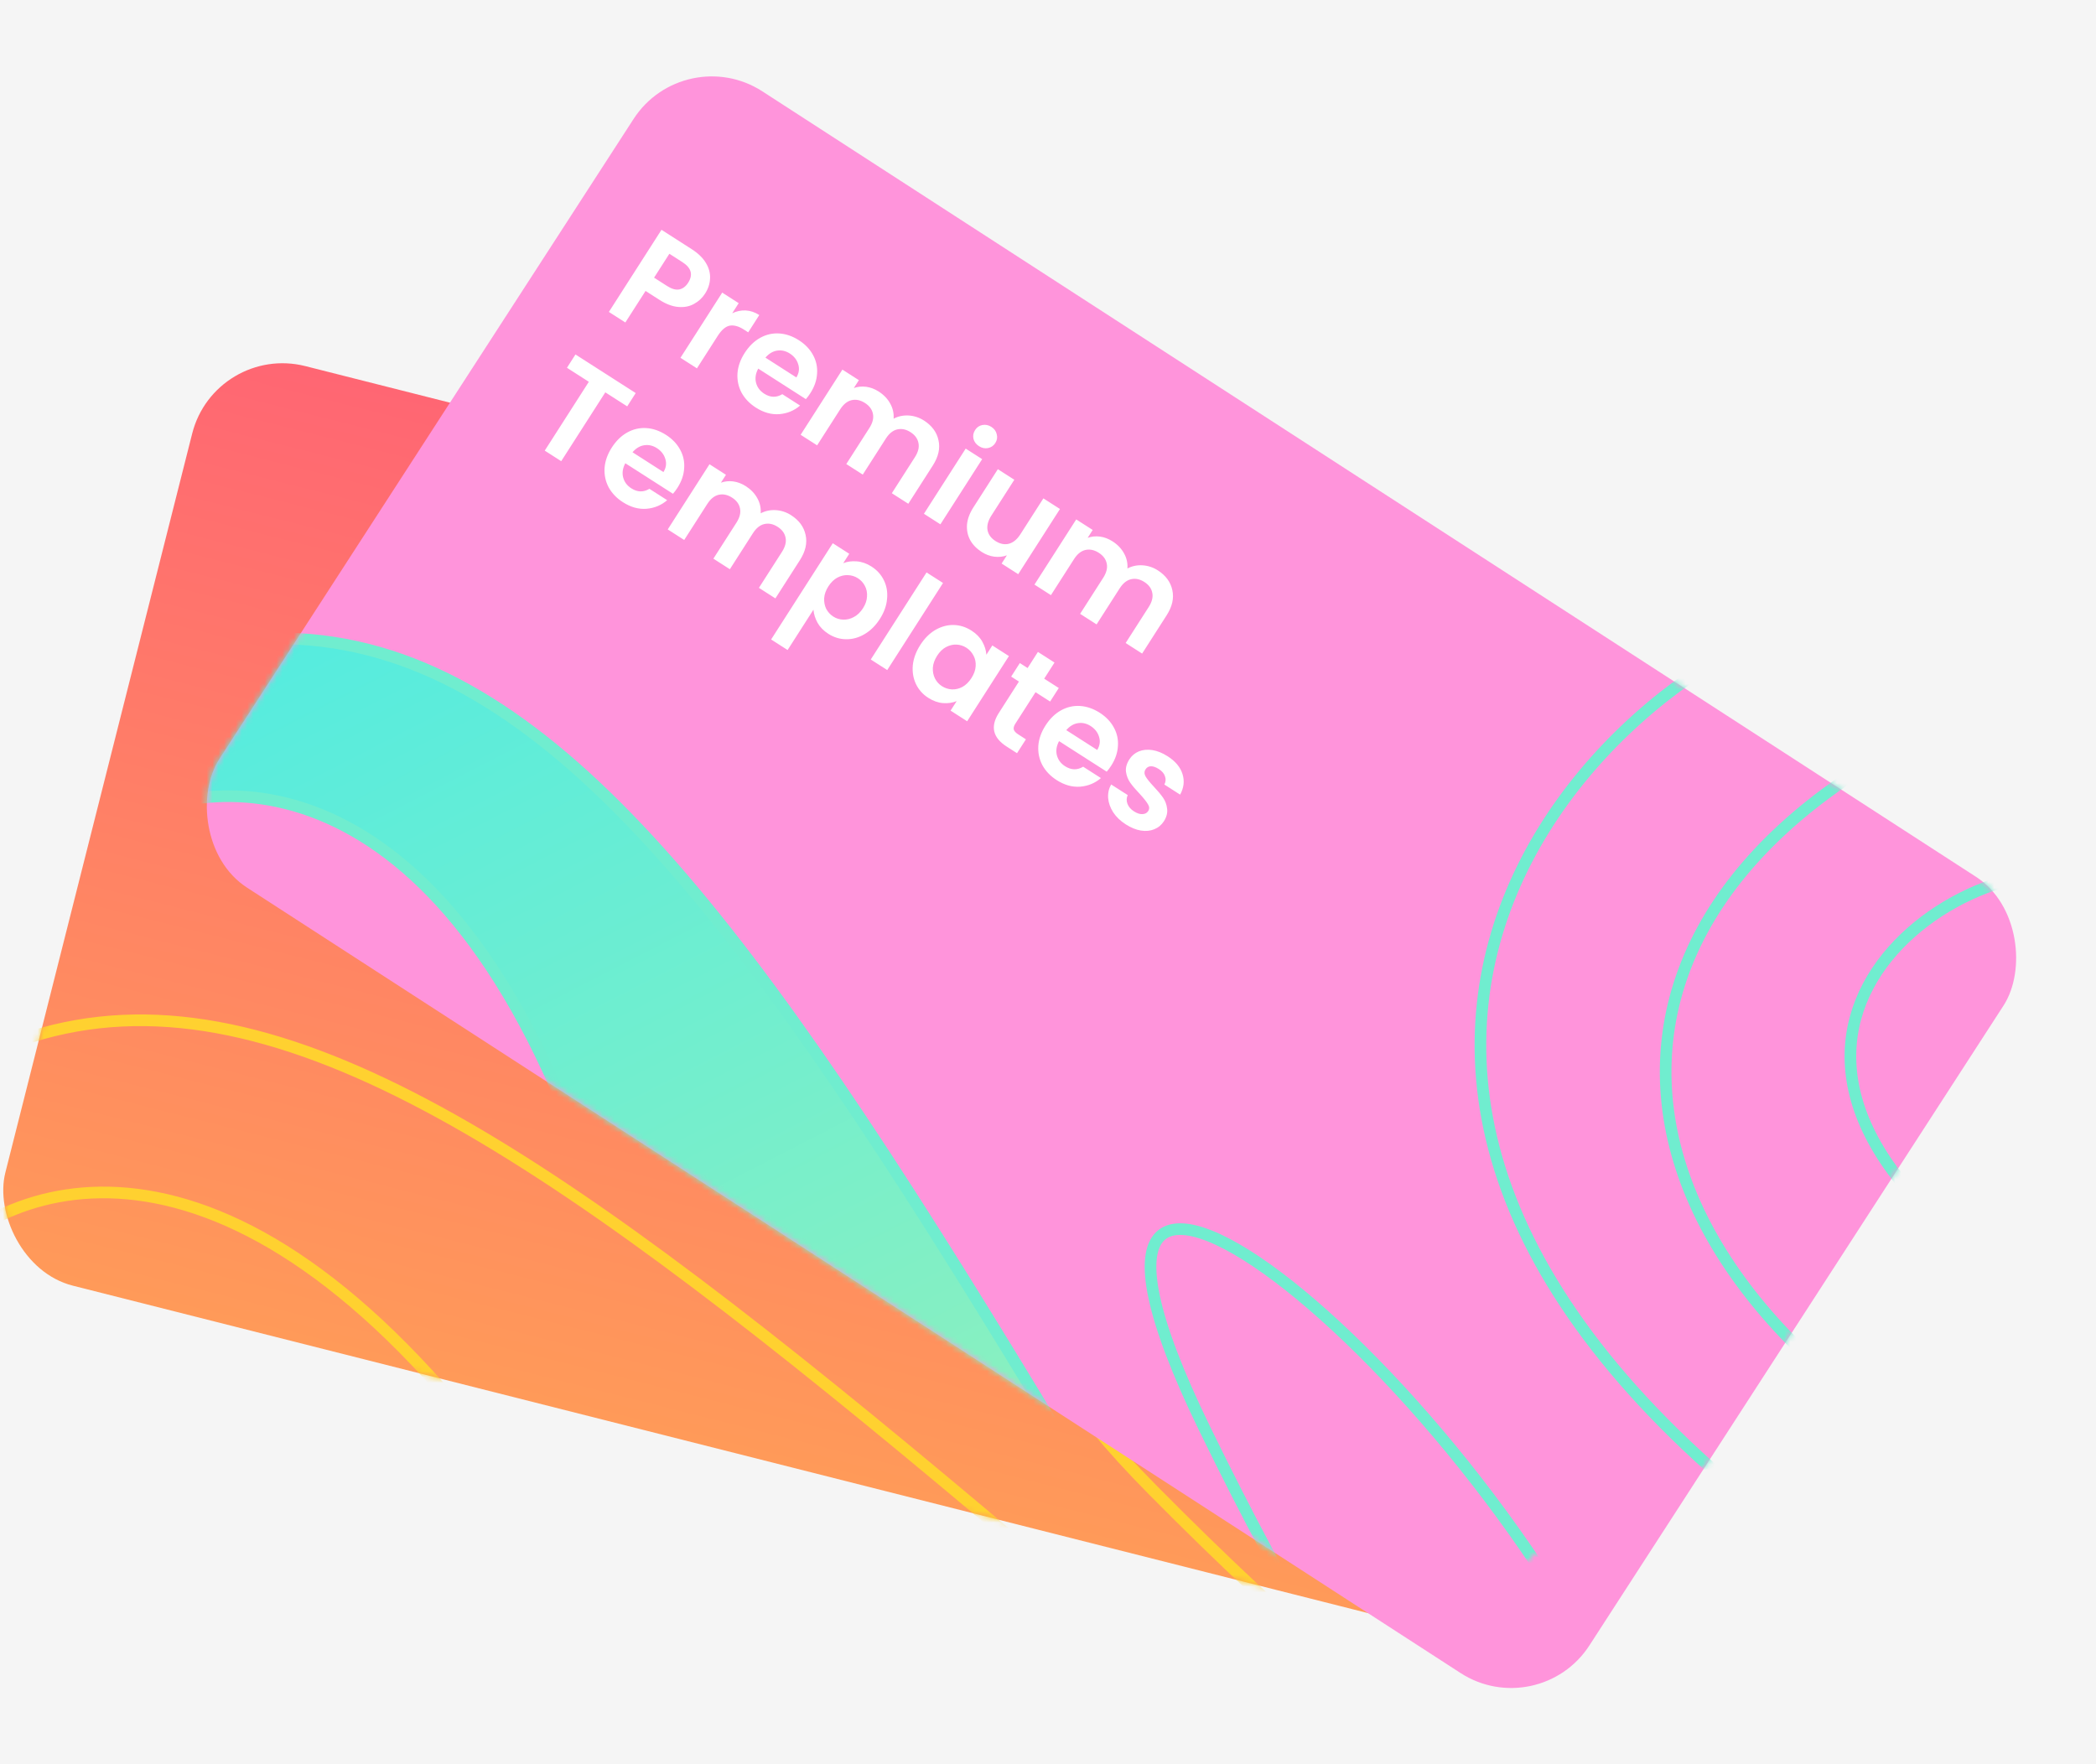 <svg width="360" height="303" viewBox="0 0 360 303" fill="none" xmlns="http://www.w3.org/2000/svg">
<rect width="360" height="303" fill="#F5F5F5"/>
<rect x="36.93" y="58.959" width="280.273" height="162.909" rx="16" transform="rotate(14.188 36.93 58.959)" fill="url(#paint0_linear_0_1)"/>
<mask id="mask0_0_1" style="mask-type:alpha" maskUnits="userSpaceOnUse" x="0" y="62" width="306" height="221">
<rect x="36.93" y="58.959" width="280.273" height="162.909" rx="16" transform="rotate(14.188 36.93 58.959)" fill="url(#paint1_linear_0_1)"/>
</mask>
<g mask="url(#mask0_0_1)">
<path d="M312.186 117.256C286.795 119.419 250.736 171.644 328.352 189.099C425.373 210.917 468.908 227.066 357.361 224.439C260.819 222.165 221.155 161.997 275.044 105.155C325.687 51.737 266.869 63.64 256.079 87.261C213.946 114.553 174.594 214.82 329.044 248.899C523.189 291.737 464.839 508.631 276.091 351.148C87.343 193.664 21.927 109.37 -57.65 238.314L-12.35 218.148C1.146 202.287 40.37 187.571 89.303 255.592L271.316 309.287C267.166 312.002 246.707 305.143 198.064 255.986C137.261 194.54 243.481 231.784 291.548 290.01" stroke="#FFD130" stroke-width="2"/>
</g>
<g filter="url(#filter0_d_0_1)">
<rect x="117.515" y="-3" width="280.273" height="162.909" rx="16" transform="rotate(32.911 117.515 -3)" fill="#FF94DB"/>
<mask id="mask1_0_1" style="mask-type:alpha" maskUnits="userSpaceOnUse" x="35" y="3" width="312" height="277">
<rect x="117.515" y="-3" width="280.273" height="162.909" rx="16" transform="rotate(32.911 117.515 -3)" fill="url(#paint2_linear_0_1)"/>
</mask>
<g mask="url(#mask1_0_1)">
<path d="M-29.633 136.504C70.62 53.579 110.519 116.199 200.96 268.336L245.704 299.853L259.143 309.318C257.045 309.86 252.586 307.672 245.704 299.853L200.96 268.336L103.997 200.039C79.489 119.91 37.616 121.257 19.743 131.946L-29.633 136.504Z" fill="url(#paint3_linear_0_1)"/>
<path d="M359.491 140.568C334.75 134.467 283.834 172.353 351.741 213.799C436.624 265.606 472.671 294.874 367.87 256.58C277.167 223.437 258.915 153.721 328.198 117.185C393.309 82.85 333.783 75.243 315.981 94.151C267.318 106.473 197.863 188.802 333.2 270.656C503.32 373.546 378.436 560.233 250.228 350.496C122.02 140.759 87.123 39.928 -29.633 136.504L19.743 131.946C37.616 121.257 79.489 119.91 103.997 200.039L259.143 309.318C254.341 310.558 237.166 297.494 206.876 235.324C169.015 157.612 257.659 226.982 284.491 297.555" stroke="#70EDCF" stroke-width="2"/>
</g>
</g>
<path d="M121.104 50.425C120.621 51.18 119.986 51.77 119.199 52.197C118.426 52.633 117.526 52.807 116.499 52.719C115.486 52.64 114.4 52.23 113.241 51.487L110.877 49.972L107.407 55.388L104.578 53.576L113.615 39.47L118.809 42.798C119.9 43.497 120.708 44.281 121.235 45.15C121.761 46.019 122.001 46.905 121.956 47.807C121.923 48.717 121.64 49.59 121.104 50.425ZM114.583 49.126C115.364 49.627 116.056 49.823 116.658 49.714C117.268 49.592 117.78 49.208 118.194 48.561C119.075 47.187 118.747 46.008 117.211 45.024L114.968 43.587L112.34 47.689L114.583 49.126ZM125.761 53.808C126.505 53.448 127.274 53.285 128.069 53.319C128.878 53.362 129.659 53.626 130.413 54.109L128.51 57.08L127.763 56.601C126.873 56.031 126.066 55.808 125.34 55.932C124.628 56.065 123.94 56.65 123.275 57.688L119.702 63.265L116.873 61.453L124.045 50.257L126.874 52.07L125.761 53.808ZM139.192 67.514C138.933 67.919 138.673 68.265 138.412 68.554L130.227 63.31C129.777 64.162 129.654 64.976 129.859 65.754C130.064 66.531 130.53 67.153 131.258 67.619C132.309 68.292 133.346 68.32 134.369 67.702L137.42 69.657C136.406 70.528 135.217 71.02 133.852 71.133C132.496 71.234 131.15 70.856 129.817 70.002C128.739 69.311 127.92 68.454 127.36 67.43C126.822 66.402 126.591 65.294 126.667 64.108C126.756 62.93 127.168 61.768 127.902 60.623C128.644 59.465 129.531 58.598 130.564 58.025C131.597 57.451 132.688 57.201 133.839 57.273C134.99 57.345 136.118 57.735 137.222 58.443C138.287 59.125 139.09 59.962 139.632 60.955C140.187 61.957 140.422 63.029 140.336 64.171C140.272 65.309 139.891 66.423 139.192 67.514ZM136.779 64.829C137.232 64.093 137.341 63.345 137.105 62.586C136.878 61.813 136.394 61.19 135.653 60.715C134.952 60.266 134.221 60.102 133.46 60.222C132.721 60.338 132.056 60.738 131.465 61.424L136.779 64.829ZM158.695 72.228C160.069 73.109 160.902 74.241 161.193 75.624C161.507 77.004 161.18 78.448 160.214 79.956L156.006 86.524L153.177 84.712L157.138 78.528C157.699 77.652 157.904 76.843 157.753 76.1C157.611 75.344 157.156 74.719 156.388 74.227C155.62 73.735 154.856 73.579 154.096 73.757C153.358 73.93 152.708 74.454 152.147 75.33L148.185 81.514L145.356 79.701L149.318 73.517C149.879 72.642 150.084 71.832 149.933 71.09C149.79 70.333 149.335 69.709 148.567 69.217C147.786 68.716 147.015 68.555 146.255 68.733C145.517 68.906 144.867 69.431 144.306 70.306L140.344 76.49L137.515 74.678L144.688 63.482L147.517 65.295L146.65 66.649C147.315 66.41 148.018 66.338 148.756 66.431C149.508 66.532 150.227 66.803 150.914 67.243C151.79 67.805 152.451 68.494 152.896 69.311C153.35 70.115 153.546 70.981 153.483 71.91C154.261 71.497 155.119 71.315 156.056 71.364C157.007 71.422 157.886 71.71 158.695 72.228ZM168.152 76.634C167.654 76.315 167.336 75.892 167.197 75.367C167.081 74.836 167.174 74.335 167.476 73.864C167.778 73.392 168.19 73.105 168.712 73.002C169.256 72.895 169.777 73.001 170.276 73.32C170.774 73.639 171.082 74.064 171.198 74.595C171.336 75.121 171.254 75.619 170.952 76.091C170.65 76.562 170.227 76.852 169.683 76.959C169.161 77.062 168.651 76.954 168.152 76.634ZM168.692 78.861L161.52 90.057L158.69 88.244L165.863 77.049L168.692 78.861ZM182.056 87.423L174.884 98.619L172.034 96.793L172.941 95.379C172.266 95.631 171.542 95.708 170.768 95.611C170.016 95.51 169.297 95.239 168.609 94.799C167.734 94.237 167.076 93.559 166.635 92.764C166.203 91.955 166.021 91.069 166.087 90.104C166.176 89.135 166.54 88.152 167.179 87.155L171.386 80.587L174.216 82.4L170.267 88.564C169.697 89.453 169.479 90.282 169.613 91.052C169.756 91.808 170.211 92.433 170.979 92.924C171.76 93.425 172.524 93.582 173.271 93.395C174.026 93.195 174.689 92.651 175.258 91.761L179.207 85.598L182.056 87.423ZM198.855 97.958C200.229 98.838 201.062 99.97 201.353 101.354C201.667 102.733 201.34 104.177 200.374 105.686L196.166 112.254L193.337 110.441L197.298 104.257C197.86 103.382 198.064 102.572 197.913 101.829C197.771 101.073 197.316 100.449 196.548 99.957C195.78 99.465 195.016 99.308 194.256 99.486C193.518 99.659 192.868 100.184 192.307 101.059L188.345 107.243L185.516 105.431L189.478 99.247C190.039 98.371 190.244 97.562 190.093 96.819C189.95 96.063 189.495 95.439 188.727 94.947C187.946 94.446 187.175 94.285 186.415 94.463C185.677 94.636 185.027 95.16 184.466 96.036L180.504 102.22L177.675 100.407L184.848 89.212L187.677 91.024L186.81 92.378C187.475 92.14 188.178 92.067 188.916 92.16C189.668 92.262 190.387 92.533 191.075 92.973C191.95 93.534 192.611 94.223 193.056 95.041C193.51 95.845 193.706 96.711 193.643 97.64C194.421 97.226 195.279 97.044 196.216 97.094C197.167 97.152 198.046 97.44 198.855 97.958ZM109.188 67.512L107.725 69.796L103.966 67.388L96.392 79.21L93.563 77.397L101.137 65.575L97.378 63.167L98.841 60.883L109.188 67.512ZM116.364 83.768C116.105 84.172 115.845 84.518 115.584 84.807L107.4 79.564C106.949 80.415 106.827 81.23 107.032 82.007C107.237 82.784 107.703 83.406 108.43 83.872C109.481 84.546 110.518 84.573 111.541 83.956L114.592 85.91C113.579 86.781 112.389 87.273 111.024 87.387C109.668 87.487 108.323 87.11 106.989 86.255C105.911 85.565 105.092 84.708 104.532 83.684C103.994 82.655 103.763 81.547 103.839 80.361C103.929 79.183 104.34 78.022 105.074 76.876C105.816 75.718 106.704 74.852 107.736 74.278C108.769 73.705 109.861 73.454 111.012 73.526C112.162 73.598 113.29 73.988 114.395 74.696C115.459 75.378 116.262 76.216 116.804 77.209C117.359 78.211 117.594 79.283 117.508 80.425C117.445 81.562 117.063 82.677 116.364 83.768ZM113.952 81.082C114.405 80.346 114.513 79.598 114.277 78.839C114.05 78.067 113.566 77.443 112.825 76.968C112.125 76.519 111.394 76.355 110.632 76.476C109.893 76.591 109.228 76.992 108.637 77.677L113.952 81.082ZM135.867 88.481C137.241 89.362 138.074 90.494 138.366 91.878C138.679 93.257 138.353 94.701 137.386 96.21L133.178 102.777L130.349 100.965L134.311 94.781C134.872 93.905 135.077 93.096 134.926 92.353C134.783 91.597 134.328 90.973 133.56 90.481C132.792 89.989 132.028 89.832 131.268 90.01C130.53 90.183 129.88 90.707 129.319 91.583L125.358 97.767L122.528 95.954L126.49 89.771C127.051 88.895 127.256 88.086 127.105 87.343C126.963 86.586 126.507 85.962 125.739 85.47C124.958 84.97 124.187 84.808 123.427 84.986C122.689 85.16 122.04 85.684 121.479 86.56L117.517 92.744L114.688 90.931L121.86 79.736L124.689 81.548L123.822 82.902C124.488 82.664 125.19 82.591 125.928 82.684C126.68 82.786 127.4 83.057 128.087 83.497C128.963 84.058 129.623 84.747 130.069 85.564C130.523 86.368 130.718 87.235 130.655 88.164C131.433 87.75 132.291 87.568 133.228 87.617C134.179 87.675 135.059 87.963 135.867 88.481ZM144.829 96.731C145.521 96.452 146.291 96.347 147.14 96.416C148.011 96.48 148.858 96.776 149.679 97.302C150.636 97.915 151.347 98.703 151.813 99.667C152.292 100.639 152.474 101.705 152.357 102.866C152.263 104.021 151.849 105.172 151.115 106.317C150.381 107.462 149.501 108.332 148.473 108.928C147.467 109.519 146.419 109.807 145.326 109.791C144.248 109.784 143.23 109.474 142.274 108.861C141.452 108.335 140.832 107.7 140.415 106.958C140.011 106.224 139.778 105.476 139.715 104.714L135.274 111.645L132.445 109.832L143.036 93.302L145.865 95.115L144.829 96.731ZM148.225 104.465C148.657 103.792 148.887 103.122 148.914 102.456C148.964 101.784 148.842 101.174 148.548 100.625C148.268 100.084 147.865 99.645 147.339 99.309C146.827 98.981 146.256 98.805 145.625 98.781C145.017 98.752 144.411 98.896 143.809 99.213C143.22 99.539 142.71 100.039 142.278 100.712C141.847 101.386 141.606 102.058 141.556 102.729C141.52 103.409 141.638 104.026 141.909 104.58C142.204 105.13 142.607 105.569 143.118 105.897C143.644 106.233 144.215 106.409 144.832 106.425C145.463 106.449 146.073 106.298 146.662 105.972C147.264 105.655 147.785 105.152 148.225 104.465ZM161.969 100.131L152.388 115.085L149.559 113.272L159.14 98.318L161.969 100.131ZM158.068 110.771C158.793 109.64 159.658 108.778 160.664 108.187C161.683 107.605 162.728 107.324 163.798 107.345C164.881 107.374 165.901 107.695 166.858 108.308C167.693 108.843 168.312 109.477 168.716 110.211C169.134 110.954 169.367 111.702 169.416 112.455L170.439 110.859L173.289 112.684L166.116 123.88L163.267 122.054L164.315 120.417C163.615 120.71 162.829 120.824 161.958 120.76C161.109 120.691 160.267 120.389 159.432 119.854C158.489 119.25 157.782 118.455 157.311 117.469C156.854 116.492 156.677 115.419 156.78 114.25C156.905 113.076 157.334 111.916 158.068 110.771ZM166.853 116.457C167.293 115.769 167.534 115.097 167.575 114.44C167.625 113.768 167.503 113.158 167.209 112.609C166.923 112.046 166.518 111.596 165.993 111.259C165.467 110.923 164.9 110.74 164.292 110.711C163.683 110.682 163.078 110.827 162.475 111.144C161.895 111.456 161.389 111.949 160.958 112.623C160.526 113.296 160.281 113.975 160.223 114.66C160.186 115.34 160.304 115.957 160.576 116.511C160.861 117.074 161.26 117.519 161.772 117.847C162.297 118.184 162.871 118.371 163.493 118.408C164.124 118.433 164.729 118.288 165.309 117.976C165.898 117.65 166.413 117.144 166.853 116.457ZM177.857 118.889L174.387 124.305C174.145 124.682 174.056 125.014 174.119 125.302C174.204 125.584 174.462 125.864 174.893 126.14L176.207 126.981L174.679 129.366L172.901 128.227C170.516 126.699 170.066 124.776 171.551 122.459L175.007 117.063L173.674 116.209L175.163 113.885L176.496 114.74L178.27 111.971L181.119 113.796L179.346 116.565L181.851 118.17L180.363 120.494L177.857 118.889ZM190.863 131.497C190.604 131.901 190.344 132.248 190.083 132.537L181.898 127.293C181.448 128.144 181.325 128.959 181.53 129.736C181.735 130.514 182.201 131.136 182.929 131.602C183.98 132.275 185.017 132.303 186.039 131.685L189.091 133.64C188.077 134.51 186.888 135.003 185.523 135.116C184.166 135.216 182.821 134.839 181.488 133.985C180.41 133.294 179.591 132.437 179.031 131.413C178.493 130.384 178.262 129.277 178.338 128.09C178.427 126.912 178.839 125.751 179.573 124.606C180.315 123.447 181.202 122.581 182.235 122.007C183.267 121.434 184.359 121.183 185.51 121.255C186.661 121.328 187.789 121.718 188.893 122.425C189.958 123.107 190.761 123.945 191.302 124.938C191.858 125.94 192.093 127.012 192.007 128.154C191.943 129.291 191.562 130.406 190.863 131.497ZM188.45 128.811C188.903 128.075 189.011 127.328 188.776 126.569C188.549 125.796 188.065 125.172 187.324 124.698C186.623 124.249 185.892 124.085 185.131 124.205C184.392 124.32 183.727 124.721 183.136 125.406L188.45 128.811ZM193.354 141.587C192.438 141 191.719 140.312 191.199 139.522C190.687 138.719 190.397 137.897 190.329 137.055C190.273 136.222 190.446 135.448 190.846 134.735L193.695 136.561C193.473 137.027 193.453 137.517 193.635 138.033C193.831 138.558 194.205 138.997 194.758 139.351C195.297 139.696 195.783 139.856 196.218 139.83C196.666 139.813 196.998 139.636 197.213 139.3C197.446 138.936 197.43 138.546 197.165 138.129C196.922 137.707 196.466 137.13 195.796 136.396C195.09 135.659 194.537 135.01 194.136 134.449C193.748 133.897 193.502 133.273 193.396 132.579C193.304 131.892 193.499 131.172 193.982 130.417C194.38 129.798 194.917 129.344 195.595 129.057C196.287 128.778 197.058 128.702 197.908 128.828C198.772 128.963 199.655 129.32 200.557 129.898C201.891 130.753 202.74 131.771 203.103 132.954C203.475 134.124 203.339 135.3 202.694 136.484L199.987 134.749C200.231 134.278 200.267 133.807 200.094 133.335C199.943 132.859 199.592 132.443 199.039 132.09C198.527 131.762 198.07 131.601 197.666 131.609C197.276 131.625 196.972 131.801 196.757 132.138C196.515 132.515 196.518 132.926 196.766 133.369C197.022 133.8 197.483 134.37 198.148 135.082C198.827 135.802 199.36 136.438 199.748 136.99C200.135 137.542 200.371 138.168 200.454 138.868C200.56 139.563 200.383 140.285 199.921 141.035C199.507 141.681 198.954 142.144 198.262 142.423C197.584 142.71 196.813 142.787 195.95 142.651C195.108 142.511 194.243 142.157 193.354 141.587Z" fill="white"/>
<defs>
<filter id="filter0_d_0_1" x="22.124" y="0.124" width="337.56" height="302.8" filterUnits="userSpaceOnUse" color-interpolation-filters="sRGB">
<feFlood flood-opacity="0" result="BackgroundImageFix"/>
<feColorMatrix in="SourceAlpha" type="matrix" values="0 0 0 0 0 0 0 0 0 0 0 0 0 0 0 0 0 0 127 0" result="hardAlpha"/>
<feOffset dy="10"/>
<feGaussianBlur stdDeviation="6.5"/>
<feComposite in2="hardAlpha" operator="out"/>
<feColorMatrix type="matrix" values="0 0 0 0 0 0 0 0 0 0 0 0 0 0 0 0 0 0 0.5 0"/>
<feBlend mode="normal" in2="BackgroundImageFix" result="effect1_dropShadow_0_1"/>
<feBlend mode="normal" in="SourceGraphic" in2="effect1_dropShadow_0_1" result="shape"/>
</filter>
<linearGradient id="paint0_linear_0_1" x1="177.066" y1="58.959" x2="177.066" y2="221.867" gradientUnits="userSpaceOnUse">
<stop stop-color="#FF6673"/>
<stop offset="1" stop-color="#FF9A59"/>
</linearGradient>
<linearGradient id="paint1_linear_0_1" x1="177.066" y1="58.959" x2="177.066" y2="221.867" gradientUnits="userSpaceOnUse">
<stop stop-color="#3461FF"/>
<stop offset="1" stop-color="#8454EB"/>
</linearGradient>
<linearGradient id="paint2_linear_0_1" x1="144.687" y1="13.379" x2="374.892" y2="147.291" gradientUnits="userSpaceOnUse">
<stop stop-color="#41EAEB"/>
<stop offset="1" stop-color="#D5F693"/>
<stop offset="1" stop-color="#FF94DB" stop-opacity="0"/>
</linearGradient>
<linearGradient id="paint3_linear_0_1" x1="132.376" y1="-20.642" x2="359.782" y2="421.99" gradientUnits="userSpaceOnUse">
<stop stop-color="#41EAEB"/>
<stop offset="1" stop-color="#D5F693"/>
<stop offset="1" stop-color="#FF94DB" stop-opacity="0"/>
</linearGradient>
</defs>
</svg>
